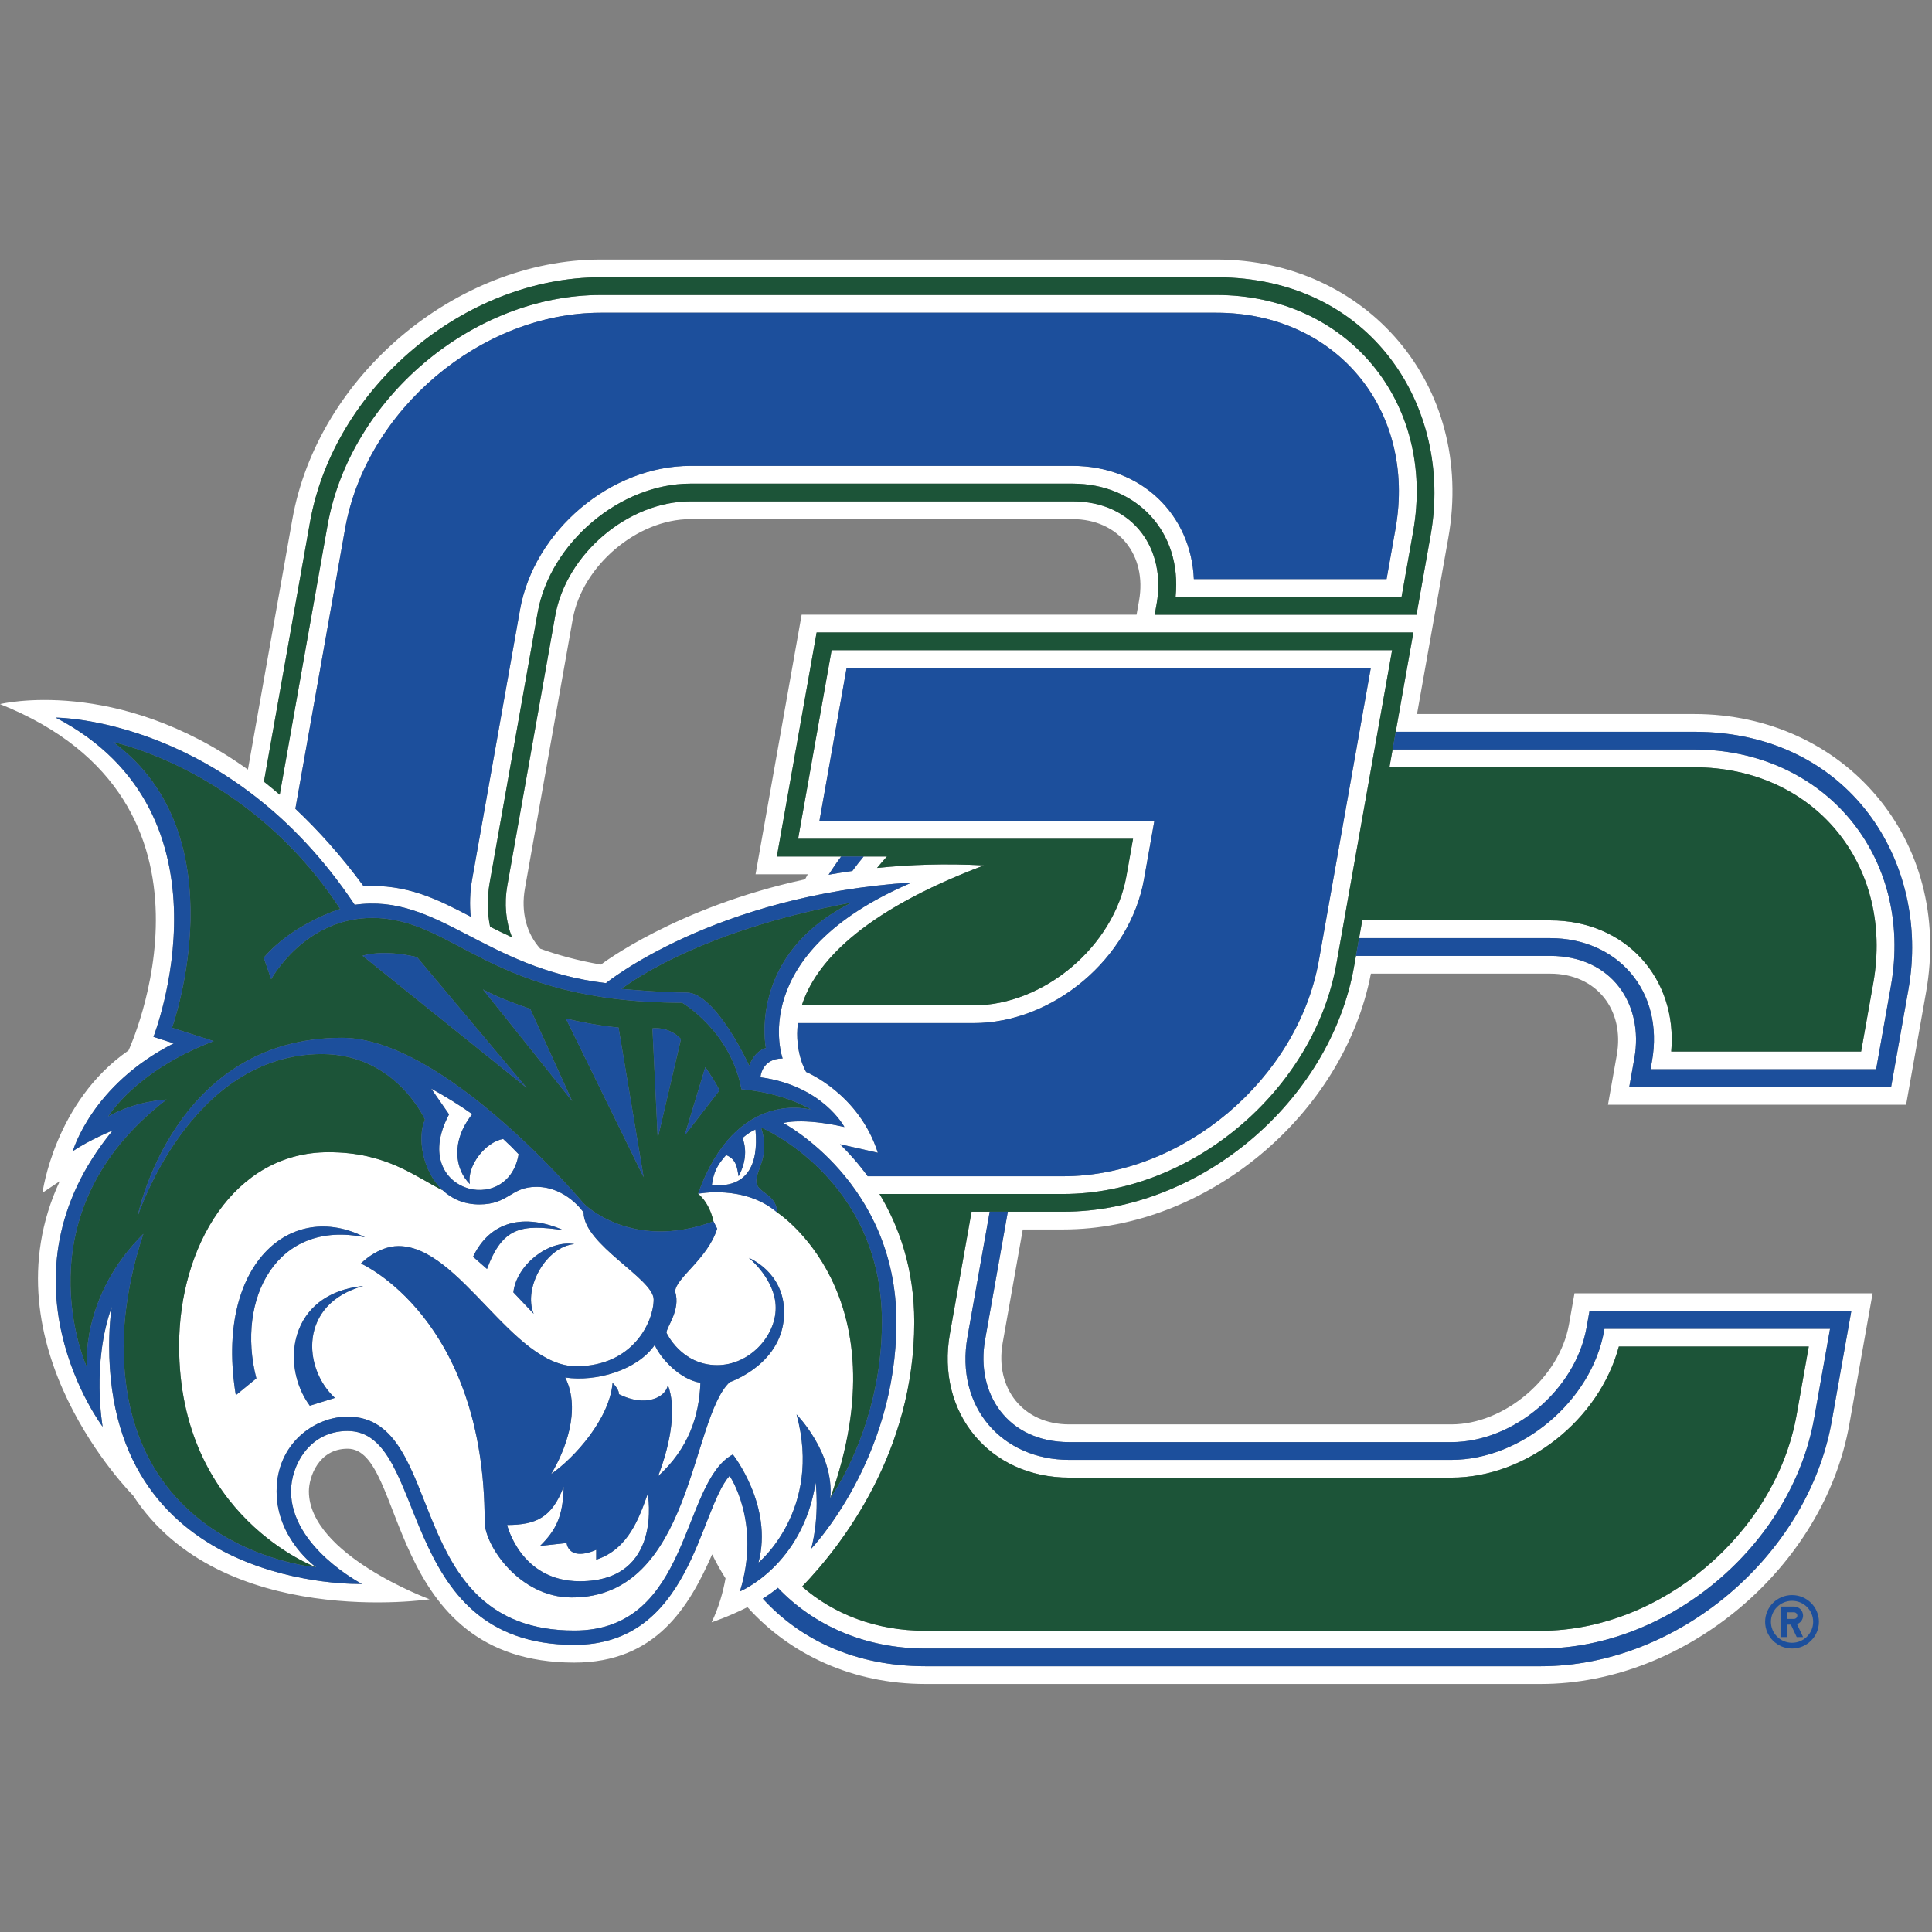 <?xml version="1.0" encoding="UTF-8"?>
<svg width="200px" height="200px" viewBox="0 0 200 200" version="1.1" xmlns="http://www.w3.org/2000/svg" xmlns:xlink="http://www.w3.org/1999/xlink">
    <rect x="0" y="0" width="200" height="200" fill="#808080" stroke="none"/>
    <!-- Generator: Sketch 51.3 (57544) - http://www.bohemiancoding.com/sketch -->
    <title>georgia-college</title>
    <desc>Created with Sketch.</desc>
    <defs></defs>
    <g id="georgia-college" stroke="none" stroke-width="1" fill="none" fill-rule="evenodd">
        <g id="georgia-college_BGL" transform="translate(0, 26.866)">
            <g id="georgia-college">
                <g id="g10" transform="translate(100, 73.729) scale(-1, 1) rotate(-180) translate(-100, -73.729) translate(0, 0)" fill-rule="nonzero">
                    <g id="g12">
                        <path d="M197.562,71.913 L195.767,61.801 L168.66,61.801 L169.19,64.783 C170.174,70.322 166.881,75.371 160.478,75.371 L140.369,75.371 L140.173,74.268 C137.69,60.273 124.183,48.888 110.067,48.888 L104.329,48.888 L101.975,35.621 C100.991,30.084 104.282,25.035 110.687,25.035 L150.238,25.035 C156.687,25.035 163.099,30.468 164.24,36.897 L164.544,38.605 L191.649,38.605 L189.627,27.217 C187.142,13.221 173.637,1.836 159.521,1.836 L95.777,1.836 C88.523,1.836 82.825,4.598 78.967,8.835 C79.522,9.18 80.052,9.556 80.525,9.955 C84.227,6.065 89.55,3.672 95.777,3.672 L159.521,3.672 C172.783,3.672 185.471,14.379 187.807,27.536 L189.447,36.769 L166.094,36.769 L166.06,36.58 C164.774,29.326 157.527,23.198 150.238,23.198 L110.687,23.198 C103.755,23.198 98.858,28.641 100.153,35.94 L102.452,48.888 L100.575,48.888 L98.334,36.26 C96.879,28.066 102.438,21.362 110.687,21.362 L150.238,21.362 C158.037,21.362 165.556,27.354 167.583,34.934 L187.243,34.934 L185.987,27.856 C183.805,15.565 171.895,5.508 159.521,5.508 L95.775,5.508 C90.691,5.508 86.306,7.225 83.035,10.08 C87.168,14.378 94.644,24.004 94.644,37.461 C94.644,42.977 93.076,47.357 91.045,50.723 L110.067,50.723 C123.328,50.723 136.017,61.429 138.353,74.587 L144.111,107.017 L86.089,107.017 L82.622,87.491 L117.292,87.491 L116.607,83.631 C115.319,76.377 108.074,70.249 100.785,70.249 L83.005,70.249 C84.333,74.414 88.874,79.843 101.861,84.737 C97.919,84.95 94.225,84.826 90.795,84.475 C91.124,84.877 91.463,85.272 91.813,85.655 L89.405,85.655 C89.003,85.165 88.603,84.674 88.233,84.16 C87.397,84.043 86.578,83.914 85.777,83.772 C86.191,84.413 86.619,85.044 87.077,85.655 L80.42,85.655 L84.537,108.853 L146.313,108.853 L144.487,98.57 L175.388,98.57 C191.434,98.57 199.9,85.083 197.562,71.913 Z M84.826,89.329 L87.641,105.181 L141.906,105.181 L136.532,74.906 C134.35,62.617 122.441,52.559 110.067,52.559 L89.824,52.559 C88.886,53.844 87.902,54.951 86.959,55.875 L90.875,54.991 C88.924,61.106 83.452,63.355 83.452,63.355 C83.452,63.355 82.226,65.37 82.598,68.413 L100.785,68.413 C109.033,68.413 116.973,75.118 118.428,83.312 L119.496,89.329 L84.826,89.329 Z M76.596,9.579 C78.824,16.755 75.526,21.546 75.526,21.546 C72.343,17.954 71.513,4.049 59.454,4.049 C40.716,4.049 44.522,26.189 35.981,26.189 C31.985,26.189 30.127,22.566 30.127,19.945 C30.127,14.16 37.465,10.358 37.465,10.358 C37.465,10.358 11.301,9.507 11.301,35.002 C11.301,37.483 11.571,39.044 11.571,39.044 C9.456,33.169 10.625,26.63 10.625,26.63 C10.625,26.63 -0.967,41.955 11.671,57.303 C11.671,57.303 9.356,56.375 7.54,55.161 C7.54,55.161 9.476,62.011 17.982,66.315 L15.884,66.989 C15.884,66.989 24.948,90.035 5.769,100.036 C5.769,100.036 23.754,100.083 36.721,80.658 C45.383,81.889 50.088,74.06 62.726,72.551 C62.726,72.551 73.896,81.659 94.405,82.969 C77.068,75.592 81.02,64.752 81.02,64.752 C78.827,64.752 78.72,62.807 78.72,62.807 C85.204,61.915 87.413,57.656 87.413,57.656 C82.962,58.662 81.084,58.069 81.084,58.069 C81.084,58.069 92.796,51.919 92.796,37.461 C92.796,23.207 83.973,13.998 83.973,13.998 C84.879,17.425 84.433,20.846 84.433,20.846 C83.084,12.255 76.596,9.579 76.596,9.579 Z M48.729,79.428 C45.208,81.271 42.156,82.807 37.633,82.596 C35.307,85.746 32.938,88.378 30.577,90.598 L35.726,119.601 C37.907,131.892 49.816,141.948 62.191,141.948 L125.935,141.948 C138.308,141.948 146.647,131.892 144.466,119.601 L143.539,114.375 L123.588,114.375 C123.297,121.053 118.175,126.095 111.024,126.095 L71.473,126.095 C63.224,126.095 55.284,119.391 53.83,111.197 L48.879,83.312 C48.641,81.967 48.608,80.669 48.729,79.428 Z M83.338,83.296 C69.942,80.405 62.211,74.47 62.211,74.47 C59.805,74.883 57.752,75.458 55.929,76.11 C54.53,77.65 53.901,79.869 54.341,82.354 L59.291,110.241 C60.27,115.75 65.961,120.585 71.472,120.585 L111.024,120.585 C115.819,120.585 118.744,116.825 117.916,112.154 L117.656,110.691 L82.986,110.691 L78.215,83.818 L83.623,83.818 C83.521,83.647 83.437,83.468 83.338,83.296 Z M32.084,120.239 C34.568,134.234 48.074,145.621 62.191,145.621 L125.935,145.621 C141.979,145.621 150.446,132.133 148.107,118.964 L146.638,110.688 L119.532,110.688 L119.737,111.835 C120.719,117.373 117.428,122.422 111.025,122.422 L71.473,122.422 C65.025,122.422 58.614,116.99 57.471,110.557 L52.521,82.673 C52.181,80.757 52.364,78.908 52.997,77.298 C52.201,77.657 51.454,78.024 50.733,78.39 C50.444,79.804 50.408,81.347 50.699,82.992 L55.65,110.878 C56.937,118.131 64.183,124.258 71.473,124.258 L111.024,124.258 C117.633,124.258 122.387,119.31 121.694,112.524 L145.088,112.524 L146.287,119.282 C148.68,132.754 139.36,143.786 125.935,143.786 L62.19,143.786 C48.929,143.786 36.24,133.078 33.904,119.92 L28.958,92.058 C28.41,92.53 27.864,92.981 27.321,93.409 L32.084,120.239 Z M175.388,100.407 L146.691,100.407 L149.929,118.645 C152.746,134.514 141.381,147.457 125.935,147.457 L62.19,147.457 C47.218,147.457 32.896,135.389 30.263,120.558 L25.665,94.656 C12.053,104.409 0,101.436 0,101.436 C25.266,91.366 13.305,65.584 13.305,65.584 C5.637,60.283 4.4,50.851 4.4,50.851 L6.181,52.041 C-1.733,35.002 13.773,19.518 13.773,19.518 C22.849,5.532 44.474,8.768 44.474,8.768 C44.474,8.768 31.976,13.382 31.976,19.945 C31.976,21.382 32.954,24.353 35.981,24.353 C42.11,24.353 39.678,2.213 59.454,2.213 C67.91,2.213 71.345,7.999 73.723,13.419 C74.136,12.561 74.598,11.731 75.108,10.937 C74.85,9.497 74.41,7.932 73.667,6.381 C73.667,6.381 75.438,6.968 77.38,7.952 C81.799,3.032 88.308,0 95.777,0 L159.521,0 C174.494,0 188.814,12.066 191.447,26.898 L193.853,40.443 L162.991,40.443 L162.419,37.216 C161.441,31.706 155.749,26.871 150.238,26.871 L110.687,26.871 C105.89,26.871 102.967,30.632 103.794,35.304 L105.878,47.051 L110.067,47.051 C124.898,47.051 139.09,58.893 141.915,73.533 L160.478,73.533 C165.274,73.533 168.198,69.773 167.369,65.102 L166.457,59.963 L197.319,59.963 L199.383,71.594 C202.201,87.464 190.835,100.407 175.388,100.407 Z" id="path14" fill="#FFFFFF"></path>
                        <path d="M175.39,96.734 L144.162,96.734 L143.836,94.896 L175.39,94.896 C187.763,94.896 196.102,84.84 193.921,72.55 L192.664,65.472 L173.005,65.472 C173.667,73.05 168.276,79.043 160.478,79.043 L141.021,79.043 L140.694,77.207 L160.478,77.207 C167.41,77.207 172.307,71.762 171.012,64.464 L170.864,63.637 L194.217,63.637 L195.742,72.232 C198.135,85.704 188.813,96.734 175.39,96.734" id="path16" fill="#FFFFFF"></path>
                        <path d="M34.667,29.614 L32.072,28.805 C29.015,32.929 29.851,40.425 37.608,41.2 C30.885,39.336 31.354,32.658 34.667,29.614 Z M26.538,31.632 L24.412,29.893 C22.191,43.468 30.148,50.171 37.777,46.24 C28.664,48.129 24.412,39.896 26.538,31.632 Z M58.336,46.971 C53.965,47.625 52.025,47.296 50.414,42.959 L48.971,44.227 C50.746,47.954 54.294,48.736 58.336,46.971 Z M59.454,45.534 C56.578,45.303 54.13,41.029 55.245,38.323 L53.143,40.54 C53.471,43.41 56.813,46 59.454,45.534 Z M82.459,27.901 C82.459,27.901 86.379,23.92 85.952,19.241 C93.546,40.44 80.429,48.828 80.429,48.828 C77.043,51.711 72.266,50.746 72.266,50.746 C72.266,50.746 73.399,49.932 73.861,47.887 L74.241,47.135 C73.266,43.997 69.895,41.992 69.895,40.614 C70.477,38.686 68.995,36.969 68.995,36.359 C68.995,36.359 70.521,33.006 74.241,33.006 C77.566,33.006 80.3,35.986 80.3,38.933 C80.3,41.883 77.522,44.105 77.522,44.105 C77.522,44.105 81.173,42.669 81.173,38.461 C81.173,33.127 75.538,31.244 75.538,31.244 C71.463,27.413 71.662,8.952 59.2,8.952 C53.721,8.952 50.172,14.385 50.172,16.787 C50.172,37.926 37.361,43.524 37.361,43.524 C37.361,43.524 39.086,45.33 41.259,45.33 C47.605,45.33 53.04,32.888 59.654,32.888 C65.534,32.888 67.666,37.506 67.666,39.806 C67.666,41.943 60.413,45.487 60.413,48.81 C60.413,48.81 58.634,51.462 55.531,51.462 C52.859,51.462 52.677,49.643 49.619,49.643 C48.018,49.643 46.765,50.228 45.825,51.108 C43.006,52.476 40.065,55.048 34.015,55.048 C24.172,55.048 18.54,45.221 18.54,35.002 C18.54,17.277 32.736,12.076 32.736,12.076 C32.736,12.076 28.633,14.975 28.633,19.945 C28.633,24.913 32.595,27.673 35.981,27.673 C46.402,27.673 41.441,5.532 59.454,5.532 C71.552,5.532 70.472,20.872 75.863,23.759 C75.863,23.759 80.077,18.435 78.517,12.561 C78.517,12.561 85.149,18.014 82.459,27.901 Z" id="path18" fill="#FFFFFF"></path>
                        <path d="M72.507,31.183 C70.444,31.488 68.392,33.659 67.779,35.096 C65.966,32.461 61.661,31.244 58.508,31.726 C60.206,28.354 58.448,24.022 57.054,21.735 C59.478,23.418 63.106,27.448 63.415,31.169 C63.715,30.873 64.115,30.334 64.067,30.001 C66.835,28.599 68.935,29.679 69.137,30.951 C69.98,28.76 69.581,25.318 68.126,21.51 C71.293,24.384 72.384,27.754 72.507,31.183" id="path20" fill="#FFFFFF"></path>
                        <path d="M52.497,16.459 C52.497,16.459 53.876,10.633 60.016,10.633 C68.717,10.633 67.054,19.688 67.054,19.688 C66.185,17.256 65.077,13.964 61.721,12.869 L61.721,13.89 C60.085,13.169 58.871,13.368 58.652,14.592 L55.905,14.291 C57.49,15.861 58.301,17.288 58.348,20.421 C57.133,17.223 55.5,16.469 52.497,16.459" id="path22" fill="#FFFFFF"></path>
                        <path d="M53.688,54.84 C53.177,55.387 52.643,55.912 52.086,56.421 C50.237,56.1 48.3,53.606 48.642,51.753 C47.13,53.228 46.61,56.127 48.886,58.99 C47.559,59.929 46.142,60.805 44.639,61.631 L46.486,58.967 C42.239,50.988 52.577,48.238 53.688,54.84" id="path24" fill="#FFFFFF"></path>
                        <path d="M78.204,57.395 C77.823,57.247 77.354,56.936 76.863,56.517 C77.365,55.233 77.132,53.784 76.46,52.554 C76.3,53.416 76.242,54.325 75.166,54.752 C74.167,53.632 73.873,52.893 73.691,51.653 C77.236,51.32 78.567,53.605 78.204,57.395" id="path26" fill="#FFFFFF"></path>
                        <path d="M119.532,110.688 L146.638,110.688 L148.107,118.964 C150.446,132.133 141.979,145.621 125.935,145.621 L62.191,145.621 C48.074,145.621 34.568,134.234 32.084,120.239 L27.321,93.409 C27.864,92.981 28.41,92.53 28.958,92.058 L33.904,119.92 C36.24,133.078 48.929,143.786 62.19,143.786 L125.935,143.786 C139.36,143.786 148.68,132.754 146.287,119.282 L145.088,112.524 L121.694,112.524 C122.387,119.31 117.633,124.258 111.024,124.258 L71.473,124.258 C64.183,124.258 56.937,118.131 55.65,110.878 L50.699,82.992 C50.408,81.347 50.444,79.804 50.733,78.39 C51.454,78.024 52.201,77.657 52.997,77.298 C52.364,78.908 52.181,80.757 52.521,82.673 L57.471,110.557 C58.614,116.99 65.025,122.422 71.473,122.422 L111.025,122.422 C117.428,122.422 120.719,117.373 119.737,111.835 L119.532,110.688" id="path28" fill="#1C5438"></path>
                        <path d="M175.39,94.896 L143.836,94.896 L144.162,96.734 L144.487,98.57 L146.313,108.853 L84.537,108.853 L80.42,85.655 L87.077,85.655 L89.405,85.655 L91.813,85.655 C91.463,85.272 91.124,84.877 90.795,84.475 C94.225,84.826 97.919,84.95 101.861,84.737 C88.874,79.843 84.333,74.414 83.005,70.249 L100.785,70.249 C108.074,70.249 115.319,76.377 116.607,83.631 L117.292,87.491 L82.622,87.491 L86.089,107.017 L144.111,107.017 L138.353,74.587 C136.017,61.429 123.328,50.723 110.067,50.723 L91.045,50.723 C93.076,47.357 94.644,42.977 94.644,37.461 C94.644,24.004 87.168,14.378 83.035,10.08 C86.306,7.225 90.691,5.508 95.775,5.508 L159.521,5.508 C171.895,5.508 183.805,15.565 185.987,27.856 L187.243,34.934 L167.583,34.934 C165.556,27.354 158.037,21.362 150.238,21.362 L110.687,21.362 C102.438,21.362 96.879,28.066 98.334,36.26 L100.575,48.888 L102.452,48.888 L104.329,48.888 L110.067,48.888 C124.183,48.888 137.69,60.273 140.173,74.268 L140.369,75.371 L140.694,77.207 L141.021,79.043 L160.478,79.043 C168.276,79.043 173.667,73.05 173.005,65.472 L192.664,65.472 L193.921,72.55 C196.102,84.84 187.763,94.896 175.39,94.896" id="path30" fill="#1C5438"></path>
                        <path d="M70.866,56.765 L73.013,63.853 C73.587,62.991 74.136,62.213 74.472,61.441 L70.866,56.765 Z M68.09,56.492 L67.542,67.866 C67.542,67.866 69.203,68.132 70.493,66.765 L68.09,56.492 Z M58.585,68.873 C60.167,68.521 61.987,68.144 64.031,67.954 L66.627,52.463 L58.585,68.873 Z M49.998,71.898 C51.413,71.14 52.937,70.565 54.889,69.881 L59.23,60.344 L49.998,71.898 Z M37.534,75.384 C37.534,75.384 39.537,76.096 43.166,75.244 L54.518,61.72 L37.534,75.384 Z M84.034,59.425 C80.813,61.32 76.754,61.566 76.754,61.566 C75.621,67.613 70.61,70.524 70.61,70.524 C50.643,70.524 47.15,79.3 38.526,79.3 C31.512,79.3 28.073,72.961 28.073,72.961 L27.303,75.185 C30.365,78.756 35.221,80.228 35.221,80.228 C25.803,94.634 11.717,97.501 11.717,97.501 C24.925,87.764 17.808,67.932 17.808,67.932 L22.119,66.547 C13.989,63.459 11.192,58.743 11.192,58.743 C14.098,60.391 17.238,60.499 17.238,60.499 C1.734,48.622 8.992,32.789 8.992,32.789 C8.992,32.789 8.288,40.11 14.842,46.592 C14.842,46.592 12.796,40.938 12.796,35.002 C12.796,13.728 32.736,12.076 32.736,12.076 C32.736,12.076 18.54,17.277 18.54,35.002 C18.54,45.221 24.172,55.048 34.015,55.048 C40.065,55.048 43.006,52.476 45.825,51.108 C43.689,53.105 43.182,56.64 43.995,58.418 C43.995,58.418 40.99,65.209 33.332,65.209 C19.638,65.209 14.23,48.353 14.23,48.353 C14.23,48.353 17.856,66.893 35.4,66.893 C46.054,66.893 60.432,49.727 60.432,49.727 C60.432,49.727 65.331,44.734 73.861,47.887 C73.399,49.932 72.266,50.746 72.266,50.746 C76.243,61.85 84.034,59.425 84.034,59.425 Z" id="path32" fill="#1C5438"></path>
                        <path d="M85.952,19.241 C85.952,19.241 91.299,26.57 91.299,37.461 C91.299,52.354 78.782,57.613 78.782,57.613 C79.766,54.702 78.291,53.284 78.291,52.052 C78.291,50.819 80.429,50.737 80.429,48.828 C80.429,48.828 93.546,40.44 85.952,19.241" id="path34" fill="#1C5438"></path>
                        <path d="M88.188,80.899 C71.574,77.838 64.343,71.948 64.343,71.948 C64.343,71.948 68.4,71.574 71.074,71.574 C74.103,71.574 77.559,64.004 77.559,64.004 C77.559,64.004 78.058,65.51 79.287,65.83 C79.287,65.83 77.3,75.497 88.188,80.899" id="path36" fill="#1C5438"></path>
                        <path d="M164.24,36.897 C163.099,30.468 156.687,25.035 150.238,25.035 L110.687,25.035 C104.282,25.035 100.991,30.084 101.975,35.621 L104.329,48.888 L102.452,48.888 L100.153,35.94 C98.858,28.641 103.755,23.198 110.687,23.198 L150.238,23.198 C157.527,23.198 164.774,29.326 166.06,36.58 L166.094,36.769 L189.447,36.769 L187.807,27.536 C185.471,14.379 172.783,3.672 159.521,3.672 L95.777,3.672 C89.55,3.672 84.227,6.065 80.525,9.955 C80.052,9.556 79.522,9.18 78.967,8.835 C82.825,4.598 88.523,1.836 95.777,1.836 L159.521,1.836 C173.637,1.836 187.142,13.221 189.627,27.217 L191.649,38.605 L164.544,38.605 L164.24,36.897" id="path38" fill="#1C4F9C"></path>
                        <path d="M88.233,84.16 C88.603,84.674 89.003,85.165 89.405,85.655 L87.077,85.655 C86.619,85.044 86.191,84.413 85.777,83.772 C86.578,83.914 87.397,84.043 88.233,84.16" id="path40" fill="#1C4F9C"></path>
                        <path d="M175.388,98.57 L144.487,98.57 L144.162,96.734 L175.39,96.734 C188.813,96.734 198.135,85.704 195.742,72.232 L194.217,63.637 L170.864,63.637 L171.012,64.464 C172.307,71.762 167.41,77.207 160.478,77.207 L140.694,77.207 L140.369,75.371 L160.478,75.371 C166.881,75.371 170.174,70.322 169.19,64.783 L168.66,61.801 L195.767,61.801 L197.562,71.913 C199.9,85.083 191.434,98.57 175.388,98.57" id="path42" fill="#1C4F9C"></path>
                        <path d="M185.71,6.734 L184.966,6.734 L184.966,7.423 L185.71,7.423 C185.902,7.423 186.057,7.268 186.057,7.078 C186.057,6.889 185.902,6.734 185.71,6.734 Z M186.653,7.078 C186.653,7.595 186.231,8.015 185.71,8.015 L184.367,8.015 L184.367,4.859 L184.966,4.859 L184.966,6.142 L185.391,6.142 L185.994,4.859 L186.653,4.859 L186.026,6.195 C186.391,6.325 186.653,6.672 186.653,7.078 Z" id="path44" fill="#1C4F9C"></path>
                        <path d="M185.511,4.265 C184.303,4.265 183.325,5.239 183.325,6.436 C183.325,7.636 184.303,8.608 185.511,8.608 C186.72,8.608 187.698,7.636 187.698,6.436 C187.698,5.239 186.72,4.265 185.511,4.265 Z M185.511,9.202 C183.973,9.202 182.726,7.964 182.726,6.436 C182.726,4.91 183.973,3.672 185.511,3.672 C187.047,3.672 188.294,4.91 188.294,6.436 C188.294,7.964 187.047,9.202 185.511,9.202 Z" id="path46" fill="#1C4F9C"></path>
                        <path d="M144.466,119.601 C146.647,131.892 138.308,141.948 125.935,141.948 L62.191,141.948 C49.816,141.948 37.907,131.892 35.726,119.601 L30.577,90.598 C32.938,88.378 35.307,85.746 37.633,82.596 C42.156,82.807 45.208,81.271 48.729,79.428 C48.608,80.669 48.641,81.967 48.879,83.312 L53.83,111.197 C55.284,119.391 63.224,126.095 71.473,126.095 L111.024,126.095 C118.175,126.095 123.297,121.053 123.588,114.375 L143.539,114.375 L144.466,119.601" id="path48" fill="#1C4F9C"></path>
                        <path d="M89.824,52.559 L110.067,52.559 C122.441,52.559 134.35,62.617 136.532,74.906 L141.906,105.181 L87.641,105.181 L84.826,89.329 L119.496,89.329 L118.428,83.312 C116.973,75.118 109.033,68.413 100.785,68.413 L82.598,68.413 C82.226,65.37 83.452,63.355 83.452,63.355 C83.452,63.355 88.924,61.106 90.875,54.991 L86.959,55.875 C87.902,54.951 88.886,53.844 89.824,52.559" id="path50" fill="#1C4F9C"></path>
                        <path d="M76.863,56.517 C77.354,56.936 77.823,57.247 78.204,57.395 C78.567,53.605 77.236,51.32 73.691,51.653 C73.873,52.893 74.167,53.632 75.166,54.752 C76.242,54.325 76.3,53.416 76.46,52.554 C77.132,53.784 77.365,55.233 76.863,56.517 Z M75.863,23.759 C70.472,20.872 71.552,5.532 59.454,5.532 C41.441,5.532 46.402,27.673 35.981,27.673 C32.595,27.673 28.633,24.913 28.633,19.945 C28.633,14.975 32.736,12.076 32.736,12.076 C32.736,12.076 12.796,13.728 12.796,35.002 C12.796,40.938 14.842,46.592 14.842,46.592 C8.288,40.11 8.992,32.789 8.992,32.789 C8.992,32.789 1.734,48.622 17.238,60.499 C17.238,60.499 14.098,60.391 11.192,58.743 C11.192,58.743 13.989,63.459 22.119,66.547 L17.808,67.932 C17.808,67.932 24.925,87.764 11.717,97.501 C11.717,97.501 25.803,94.634 35.221,80.228 C35.221,80.228 30.365,78.756 27.303,75.185 L28.073,72.961 C28.073,72.961 31.512,79.3 38.526,79.3 C47.15,79.3 50.643,70.524 70.61,70.524 C70.61,70.524 75.621,67.613 76.754,61.566 C76.754,61.566 80.813,61.32 84.034,59.425 C84.034,59.425 76.243,61.85 72.266,50.746 C72.266,50.746 77.043,51.711 80.429,48.828 C80.429,50.737 78.291,50.819 78.291,52.052 C78.291,53.284 79.766,54.702 78.782,57.613 C78.782,57.613 91.299,52.354 91.299,37.461 C91.299,26.57 85.952,19.241 85.952,19.241 C86.379,23.92 82.459,27.901 82.459,27.901 C85.149,18.014 78.517,12.561 78.517,12.561 C80.077,18.435 75.863,23.759 75.863,23.759 Z M88.188,80.899 C77.3,75.497 79.287,65.83 79.287,65.83 C78.058,65.51 77.559,64.004 77.559,64.004 C77.559,64.004 74.103,71.574 71.074,71.574 C68.4,71.574 64.343,71.948 64.343,71.948 C64.343,71.948 71.574,77.838 88.188,80.899 Z M84.433,20.846 C84.433,20.846 84.879,17.425 83.973,13.998 C83.973,13.998 92.796,23.207 92.796,37.461 C92.796,51.919 81.084,58.069 81.084,58.069 C81.084,58.069 82.962,58.662 87.413,57.656 C87.413,57.656 85.204,61.915 78.72,62.807 C78.72,62.807 78.827,64.752 81.02,64.752 C81.02,64.752 77.068,75.592 94.405,82.969 C73.896,81.659 62.726,72.551 62.726,72.551 C50.088,74.06 45.383,81.889 36.721,80.658 C23.754,100.083 5.769,100.036 5.769,100.036 C24.948,90.035 15.884,66.989 15.884,66.989 L17.982,66.315 C9.476,62.011 7.54,55.161 7.54,55.161 C9.356,56.375 11.671,57.303 11.671,57.303 C-0.967,41.955 10.625,26.63 10.625,26.63 C10.625,26.63 9.456,33.169 11.571,39.044 C11.571,39.044 11.301,37.483 11.301,35.002 C11.301,9.507 37.465,10.358 37.465,10.358 C37.465,10.358 30.127,14.16 30.127,19.945 C30.127,22.566 31.985,26.189 35.981,26.189 C44.522,26.189 40.716,4.049 59.454,4.049 C71.513,4.049 72.343,17.954 75.526,21.546 C75.526,21.546 78.824,16.755 76.596,9.579 C76.596,9.579 83.084,12.255 84.433,20.846 Z" id="path52" fill="#1C4F9C"></path>
                        <path d="M68.126,21.51 C69.581,25.318 69.98,28.76 69.137,30.951 C68.935,29.679 66.835,28.599 64.067,30.001 C64.115,30.334 63.715,30.873 63.415,31.169 C63.106,27.448 59.478,23.418 57.054,21.735 C58.448,24.022 60.206,28.354 58.508,31.726 C61.661,31.244 65.966,32.461 67.779,35.096 C68.392,33.659 70.444,31.488 72.507,31.183 C72.384,27.754 71.293,24.384 68.126,21.51 Z M60.016,10.633 C53.876,10.633 52.497,16.459 52.497,16.459 C55.5,16.469 57.133,17.223 58.348,20.421 C58.301,17.288 57.49,15.861 55.905,14.291 L58.652,14.592 C58.871,13.368 60.085,13.169 61.721,13.89 L61.721,12.869 C65.077,13.964 66.185,17.256 67.054,19.688 C67.054,19.688 68.717,10.633 60.016,10.633 Z M46.486,58.967 L44.639,61.631 C46.142,60.805 47.559,59.929 48.886,58.99 C46.61,56.127 47.13,53.228 48.642,51.753 C48.3,53.606 50.237,56.1 52.086,56.421 C52.643,55.912 53.177,55.387 53.688,54.84 C52.577,48.238 42.239,50.988 46.486,58.967 Z M81.173,38.461 C81.173,42.669 77.522,44.105 77.522,44.105 C77.522,44.105 80.3,41.883 80.3,38.933 C80.3,35.986 77.566,33.006 74.241,33.006 C70.521,33.006 68.995,36.359 68.995,36.359 C68.995,36.969 70.477,38.686 69.895,40.614 C69.895,41.992 73.266,43.997 74.241,47.135 L73.861,47.887 C65.331,44.734 60.432,49.727 60.432,49.727 C60.432,49.727 46.054,66.893 35.4,66.893 C17.856,66.893 14.23,48.353 14.23,48.353 C14.23,48.353 19.638,65.209 33.332,65.209 C40.99,65.209 43.995,58.418 43.995,58.418 C43.182,56.64 43.689,53.105 45.825,51.108 C46.765,50.228 48.018,49.643 49.619,49.643 C52.677,49.643 52.859,51.462 55.531,51.462 C58.634,51.462 60.413,48.81 60.413,48.81 C60.413,45.487 67.666,41.943 67.666,39.806 C67.666,37.506 65.534,32.888 59.654,32.888 C53.04,32.888 47.605,45.33 41.259,45.33 C39.086,45.33 37.361,43.524 37.361,43.524 C37.361,43.524 50.172,37.926 50.172,16.787 C50.172,14.385 53.721,8.952 59.2,8.952 C71.662,8.952 71.463,27.413 75.538,31.244 C75.538,31.244 81.173,33.127 81.173,38.461 Z" id="path54" fill="#1C4F9C"></path>
                        <path d="M48.971,44.227 L50.414,42.959 C52.025,47.296 53.965,47.625 58.336,46.971 C54.294,48.736 50.746,47.954 48.971,44.227" id="path56" fill="#1C4F9C"></path>
                        <path d="M59.454,45.534 C56.813,46 53.471,43.41 53.143,40.54 L55.245,38.323 C54.13,41.029 56.578,45.303 59.454,45.534" id="path58" fill="#1C4F9C"></path>
                        <path d="M37.777,46.24 C30.148,50.171 22.191,43.468 24.412,29.893 L26.538,31.632 C24.412,39.896 28.664,48.129 37.777,46.24" id="path60" fill="#1C4F9C"></path>
                        <path d="M32.072,28.805 L34.667,29.614 C31.354,32.658 30.885,39.336 37.608,41.2 C29.851,40.425 29.015,32.929 32.072,28.805" id="path62" fill="#1C4F9C"></path>
                        <path d="M43.166,75.244 C39.537,76.096 37.534,75.384 37.534,75.384 L54.518,61.72 L43.166,75.244" id="path64" fill="#1C4F9C"></path>
                        <path d="M54.889,69.881 C52.937,70.565 51.413,71.14 49.998,71.898 L59.23,60.344 L54.889,69.881" id="path66" fill="#1C4F9C"></path>
                        <path d="M64.031,67.954 C61.987,68.144 60.167,68.521 58.585,68.873 L66.627,52.463 L64.031,67.954" id="path68" fill="#1C4F9C"></path>
                        <path d="M70.493,66.765 C69.203,68.132 67.542,67.866 67.542,67.866 L68.09,56.492 L70.493,66.765" id="path70" fill="#1C4F9C"></path>
                        <path d="M73.013,63.853 L70.866,56.765 L74.472,61.441 C74.136,62.213 73.587,62.991 73.013,63.853" id="path72" fill="#1C4F9C"></path>
                    </g>
                </g>
            </g>
        </g>
    </g>
</svg>